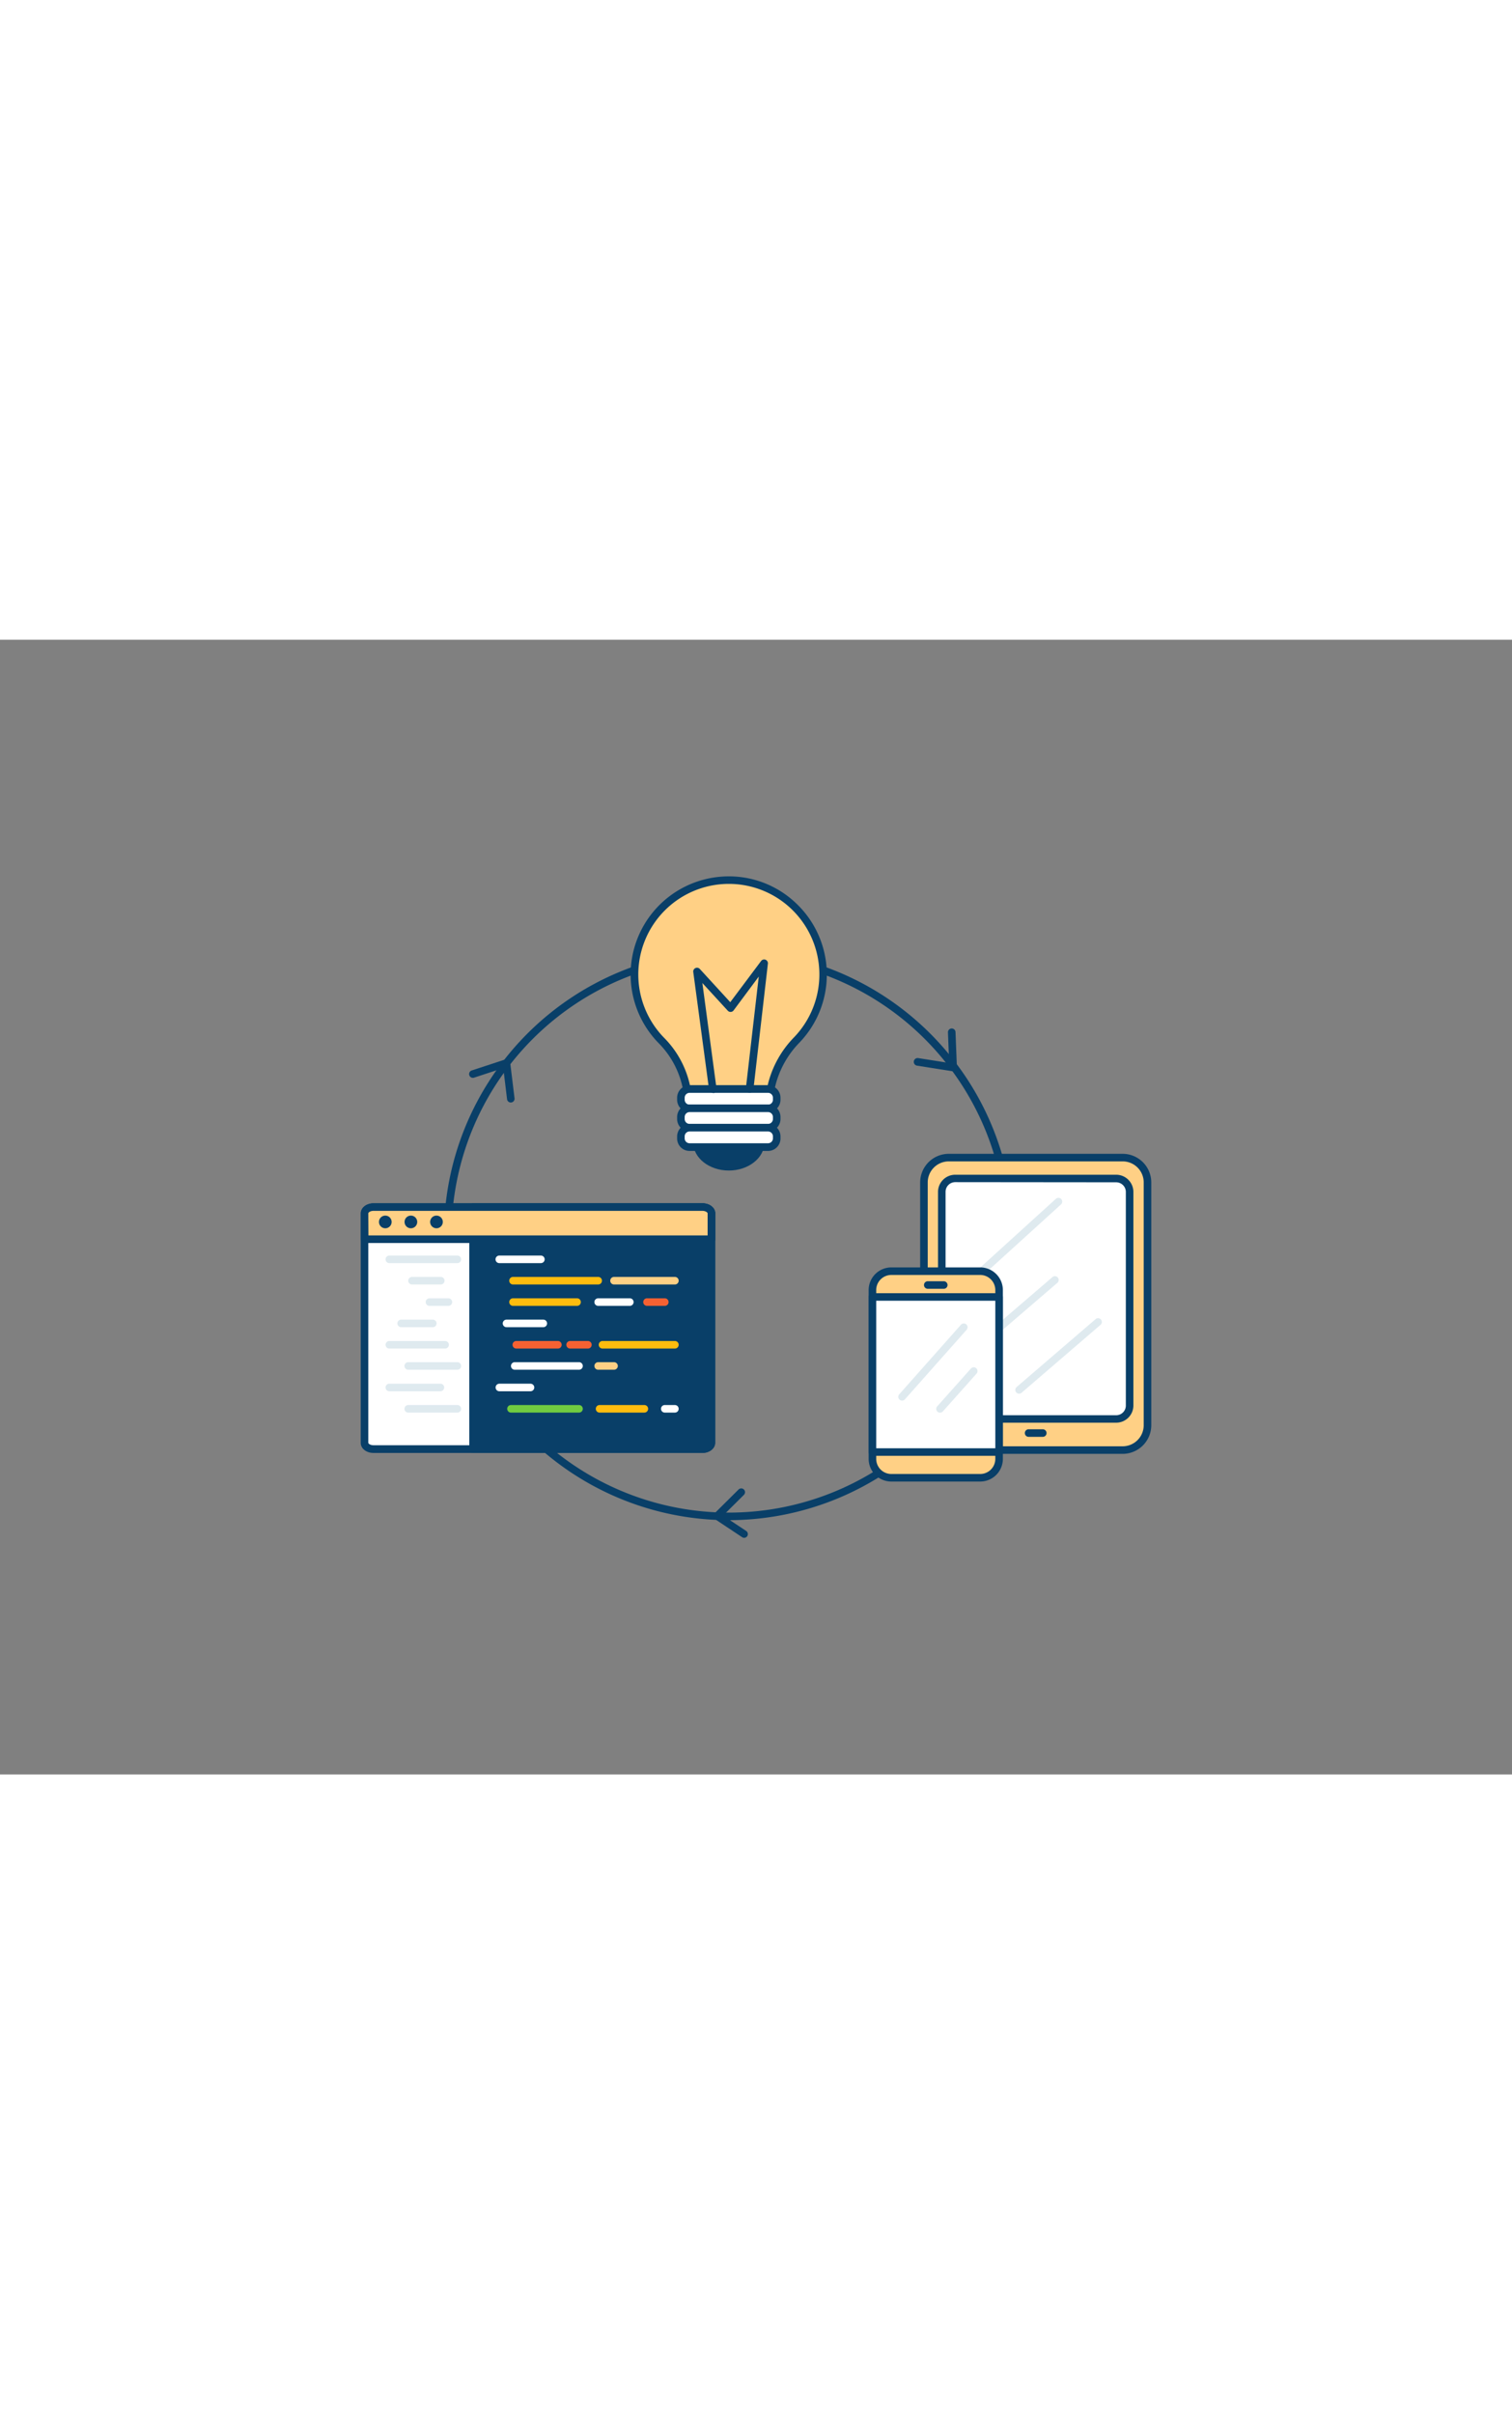 <svg xmlns="http://www.w3.org/2000/svg" viewBox="0 0 400 300" data-imageid="idea-applications-outline" imageName="Idea applications" class="illustrations_image" style="width: 188px;"><rect x="0" y="0" width="400" height="300" fill="#808080" stroke="none"/><g id="_338_idea_applications_outline" data-name="#338_idea_applications_outline"><path d="M192.81,232.77a75.36,75.36,0,1,1,75.36-75.36A75.44,75.44,0,0,1,192.81,232.77Zm0-148.72a73.36,73.36,0,1,0,73.36,73.36A73.44,73.44,0,0,0,192.81,84.05Z" fill="#093f68"/><ellipse cx="192.81" cy="132.9" rx="8.42" ry="6.43" fill="#093f68"/><path d="M192.81,140.33c-5.2,0-9.42-3.34-9.42-7.43s4.22-7.43,9.42-7.43,9.42,3.33,9.42,7.43S198,140.33,192.81,140.33Zm0-12.86c-4.09,0-7.42,2.43-7.42,5.43s3.33,5.43,7.42,5.43,7.42-2.44,7.42-5.43S196.9,127.47,192.81,127.47Z" fill="#093f68"/><path d="M217.75,88.51a24.94,24.94,0,1,0-42.6,17.61,24.47,24.47,0,0,1,6.38,11.81l.2.86h22.15l.24-1a26,26,0,0,1,6.7-12A24.87,24.87,0,0,0,217.75,88.51Z" fill="#ffd085" class="target-color"/><path d="M203.88,119.79H181.73a1,1,0,0,1-1-.78l-.2-.85a23.58,23.58,0,0,0-6.12-11.34,25.94,25.94,0,0,1,16.71-44.21,25.72,25.72,0,0,1,19.42,7,25.94,25.94,0,0,1,1,36.85A25,25,0,0,0,205.1,118l-.24,1A1,1,0,0,1,203.88,119.79Zm-21.35-2h20.56l.06-.26a26.94,26.94,0,0,1,6.95-12.46,23.95,23.95,0,1,0-34.24.34,25.52,25.52,0,0,1,6.65,12.3Z" fill="#093f68"/><rect x="180.13" y="118.79" width="25.35" height="5.12" rx="2.3" fill="#fff"/><path d="M203.18,124.91H182.43a3.3,3.3,0,0,1-3.3-3.3v-.52a3.3,3.3,0,0,1,3.3-3.3h20.75a3.3,3.3,0,0,1,3.3,3.3v.52A3.3,3.3,0,0,1,203.18,124.91Zm-20.75-5.12a1.3,1.3,0,0,0-1.3,1.3v.52a1.31,1.31,0,0,0,1.3,1.3h20.75a1.3,1.3,0,0,0,1.3-1.3v-.52a1.3,1.3,0,0,0-1.3-1.3Z" fill="#093f68"/><rect x="180.13" y="123.91" width="25.35" height="5.12" rx="2.3" fill="#fff"/><path d="M203.18,130H182.43a3.3,3.3,0,0,1-3.3-3.3v-.52a3.3,3.3,0,0,1,3.3-3.3h20.75a3.3,3.3,0,0,1,3.3,3.3v.52A3.3,3.3,0,0,1,203.18,130Zm-20.75-5.12a1.3,1.3,0,0,0-1.3,1.3v.52a1.3,1.3,0,0,0,1.3,1.3h20.75a1.3,1.3,0,0,0,1.3-1.3v-.52a1.3,1.3,0,0,0-1.3-1.3Z" fill="#093f68"/><rect x="180.13" y="129.03" width="25.35" height="5.12" rx="2.3" fill="#fff"/><path d="M203.18,135.15H182.43a3.3,3.3,0,0,1-3.3-3.3v-.52a3.3,3.3,0,0,1,3.3-3.3h20.75a3.3,3.3,0,0,1,3.3,3.3v.52A3.3,3.3,0,0,1,203.18,135.15ZM182.43,130a1.3,1.3,0,0,0-1.3,1.3v.52a1.3,1.3,0,0,0,1.3,1.3h20.75a1.3,1.3,0,0,0,1.3-1.3v-.52a1.3,1.3,0,0,0-1.3-1.3Z" fill="#093f68"/><path d="M188.58,119.79a1,1,0,0,1-1-.87L183.4,87.81a1,1,0,0,1,.56-1,1,1,0,0,1,1.17.22l8.06,8.79,8.16-10.89a1,1,0,0,1,1.18-.33,1,1,0,0,1,.62,1l-3.84,33.29a1,1,0,0,1-2-.23l3.42-29.61L194.07,98a1,1,0,0,1-1.53.08l-6.73-7.33,3.76,28a1,1,0,0,1-.85,1.13Z" fill="#093f68"/><rect x="244.46" y="136.91" width="59.07" height="77.34" rx="6.57" fill="#ffd085" class="target-color"/><path d="M297,215.24H251a7.58,7.58,0,0,1-7.57-7.57v-64.2a7.57,7.57,0,0,1,7.57-7.56H297a7.57,7.57,0,0,1,7.57,7.56v64.2A7.58,7.58,0,0,1,297,215.24ZM251,137.91a5.57,5.57,0,0,0-5.57,5.56v64.2a5.58,5.58,0,0,0,5.57,5.57H297a5.58,5.58,0,0,0,5.57-5.57v-64.2a5.57,5.57,0,0,0-5.57-5.56Z" fill="#093f68"/><rect x="249.15" y="142.4" width="49.69" height="63.64" rx="3.56" fill="#fff"/><path d="M295.28,207H252.71a4.56,4.56,0,0,1-4.56-4.55V146a4.56,4.56,0,0,1,4.56-4.56h42.57a4.56,4.56,0,0,1,4.56,4.56v56.52A4.56,4.56,0,0,1,295.28,207ZM252.71,143.4a2.56,2.56,0,0,0-2.56,2.56v56.52a2.56,2.56,0,0,0,2.56,2.55h42.57a2.56,2.56,0,0,0,2.56-2.55V146a2.56,2.56,0,0,0-2.56-2.56Z" fill="#093f68"/><path d="M275.87,210.74h-3.75a1,1,0,0,1,0-2h3.75a1,1,0,0,1,0,2Z" fill="#093f68"/><path d="M259,168.62a1,1,0,0,1-.67-1.74l21-19.07a1,1,0,1,1,1.35,1.49l-21,19.06A1,1,0,0,1,259,168.62Z" fill="#dfeaef"/><path d="M256.36,189.78a1,1,0,0,1-.75-.35,1,1,0,0,1,.1-1.41l22.72-19.52a1,1,0,0,1,1.3,1.52L257,189.54A1,1,0,0,1,256.36,189.78Z" fill="#dfeaef"/><path d="M269.6,199.33a1,1,0,0,1-.65-1.76l20.83-17.9a1,1,0,1,1,1.3,1.51l-20.83,17.91A1,1,0,0,1,269.6,199.33Z" fill="#dfeaef"/><rect x="230.8" y="166.94" width="33.51" height="54.62" rx="5" fill="#ffd085" class="target-color"/><path d="M259.31,222.56H235.8a6,6,0,0,1-6-6V171.94a6,6,0,0,1,6-6h23.51a6,6,0,0,1,6,6v44.62A6,6,0,0,1,259.31,222.56ZM235.8,167.94a4,4,0,0,0-4,4v44.62a4,4,0,0,0,4,4h23.51a4,4,0,0,0,4-4V171.94a4,4,0,0,0-4-4Z" fill="#093f68"/><rect x="230.8" y="173.74" width="33.51" height="41.02" fill="#fff"/><path d="M264.31,215.76H230.8a1,1,0,0,1-1-1v-41a1,1,0,0,1,1-1h33.51a1,1,0,0,1,1,1v41A1,1,0,0,1,264.31,215.76Zm-32.51-2h31.51v-39H231.8Z" fill="#093f68"/><path d="M249.67,171.6h-4.23a1,1,0,0,1,0-2h4.23a1,1,0,0,1,0,2Z" fill="#093f68"/><path d="M238.64,201.16a1,1,0,0,1-.66-.25,1,1,0,0,1-.09-1.41l16.33-18.4a1,1,0,0,1,1.5,1.33l-16.33,18.4A1,1,0,0,1,238.64,201.16Z" fill="#dfeaef"/><path d="M248.68,204.35a1,1,0,0,1-.66-.25,1,1,0,0,1-.09-1.41l8.92-10a1,1,0,0,1,1.41-.09,1,1,0,0,1,.09,1.42l-8.92,10A1,1,0,0,1,248.68,204.35Z" fill="#dfeaef"/><path d="M188.2,151.66V212.3c0,.92-1.07,1.67-2.39,1.67h-87c-1.32,0-2.38-.75-2.38-1.67V151.66c0-.92,1.06-1.67,2.38-1.67h87C187.13,150,188.2,150.74,188.2,151.66Z" fill="#fff"/><path d="M185.81,215h-87c-1.89,0-3.38-1.16-3.38-2.66V151.66c0-1.49,1.49-2.67,3.38-2.67h87c1.9,0,3.39,1.18,3.39,2.67V212.3C189.2,213.8,187.71,215,185.81,215Zm-87-64c-.86,0-1.38.44-1.38.67V212.3c0,.24.52.66,1.38.66h87c.86,0,1.39-.42,1.39-.66V151.66c0-.23-.53-.67-1.39-.67Z" fill="#093f68"/><path d="M188.2,151.66V212.3c0,.92-1.07,1.67-2.39,1.67H125.15V150h60.66C187.13,150,188.2,150.74,188.2,151.66Z" fill="#093f68"/><path d="M185.81,215H125.15a1,1,0,0,1-1-1V150a1,1,0,0,1,1-1h60.66c1.9,0,3.39,1.18,3.39,2.67V212.3C189.2,213.8,187.71,215,185.81,215Zm-59.66-2h59.66c.86,0,1.39-.42,1.39-.66V151.66c0-.23-.53-.67-1.39-.67H126.15Z" fill="#093f68"/><path d="M188.2,151.66v6.83H96.47v-6.83c0-.92,1.06-1.67,2.38-1.67h87C187.13,150,188.2,150.74,188.2,151.66Z" fill="#ffd085" class="target-color"/><path d="M188.2,159.49H96.47a1,1,0,0,1-1-1v-6.83c0-1.49,1.49-2.67,3.38-2.67h87c1.9,0,3.39,1.18,3.39,2.67v6.83A1,1,0,0,1,188.2,159.49Zm-90.73-2H187.2v-5.83c0-.23-.53-.67-1.39-.67h-87c-.86,0-1.38.44-1.38.67Z" fill="#093f68"/><path d="M121.05,164.81H103a1,1,0,0,1,0-2h18a1,1,0,1,1,0,2Z" fill="#dfeaef"/><path d="M116.56,170.46H109a1,1,0,0,1,0-2h7.6a1,1,0,0,1,0,2Z" fill="#dfeaef"/><path d="M118.62,176.11h-5a1,1,0,0,1,0-2h5a1,1,0,0,1,0,2Z" fill="#dfeaef"/><path d="M114.5,181.75h-8.37a1,1,0,0,1,0-2h8.37a1,1,0,0,1,0,2Z" fill="#dfeaef"/><path d="M117.79,187.4H103a1,1,0,1,1,0-2h14.75a1,1,0,0,1,0,2Z" fill="#dfeaef"/><path d="M121.05,193H108a1,1,0,0,1,0-2h13a1,1,0,0,1,0,2Z" fill="#dfeaef"/><path d="M116.55,198.69H103a1,1,0,0,1,0-2h13.51a1,1,0,1,1,0,2Z" fill="#dfeaef"/><path d="M121.05,204.33H108a1,1,0,0,1,0-2h13a1,1,0,0,1,0,2Z" fill="#dfeaef"/><path d="M143.09,164.81h-11a1,1,0,0,1,0-2h11a1,1,0,0,1,0,2Z" fill="#fff"/><path d="M158.25,170.46H135.72a1,1,0,0,1,0-2h22.53a1,1,0,0,1,0,2Z" fill="#ffbc0e"/><path d="M152.66,176.11H135.72a1,1,0,0,1,0-2h16.94a1,1,0,0,1,0,2Z" fill="#ffbc0e"/><path d="M143.72,181.75H134a1,1,0,0,1,0-2h9.73a1,1,0,1,1,0,2Z" fill="#fff"/><path d="M147.59,187.4h-11a1,1,0,0,1,0-2h11a1,1,0,0,1,0,2Z" fill="#f56132"/><path d="M153.18,193h-17a1,1,0,0,1,0-2h17a1,1,0,0,1,0,2Z" fill="#fff"/><path d="M140.34,198.69h-8.23a1,1,0,0,1,0-2h8.23a1,1,0,0,1,0,2Z" fill="#fff"/><path d="M153.18,204.33h-18a1,1,0,0,1,0-2h18a1,1,0,0,1,0,2Z" fill="#70cc40"/><path d="M170.46,204.33H158.62a1,1,0,0,1,0-2h11.84a1,1,0,0,1,0,2Z" fill="#ffbc0e"/><path d="M166.62,176.11h-8.37a1,1,0,0,1,0-2h8.37a1,1,0,0,1,0,2Z" fill="#fff"/><path d="M178.54,170.46h-16.1a1,1,0,0,1,0-2h16.1a1,1,0,0,1,0,2Z" fill="#ffd085" class="target-color"/><path d="M175.87,176.11h-4.7a1,1,0,1,1,0-2h4.7a1,1,0,0,1,0,2Z" fill="#f56132"/><path d="M155.53,187.4h-4.7a1,1,0,0,1,0-2h4.7a1,1,0,0,1,0,2Z" fill="#f56132"/><path d="M178.54,187.4H159.4a1,1,0,0,1,0-2h19.14a1,1,0,0,1,0,2Z" fill="#ffbc0e"/><path d="M162.44,193h-4.19a1,1,0,0,1,0-2h4.19a1,1,0,0,1,0,2Z" fill="#ffd085" class="target-color"/><path d="M178.54,204.33h-2.67a1,1,0,0,1,0-2h2.67a1,1,0,0,1,0,2Z" fill="#fff"/><circle cx="101.93" cy="153.92" r="1.68" fill="#093f68"/><circle cx="108.7" cy="153.92" r="1.68" fill="#093f68"/><circle cx="115.47" cy="153.92" r="1.68" fill="#093f68"/><path d="M135.14,122.35a1,1,0,0,1-1-.88l-1-8.23-7.69,2.52a1,1,0,1,1-.62-1.9l8.84-2.9a1,1,0,0,1,1.3.83l1.15,9.44a1,1,0,0,1-.87,1.11Z" fill="#093f68"/><path d="M252.14,114.08H252l-9.4-1.48a1,1,0,0,1,.31-2l8.19,1.29-.32-8.08a1,1,0,1,1,2-.08l.37,9.3a1,1,0,0,1-1,1Z" fill="#093f68"/><path d="M196.88,237.44a.94.94,0,0,1-.55-.17l-7.14-4.74a1,1,0,0,1-.44-.73A1,1,0,0,1,189,231l6.39-6.34a1,1,0,0,1,1.41,1.42l-5.52,5.48,6.12,4.06a1,1,0,0,1,.28,1.38A1,1,0,0,1,196.88,237.44Z" fill="#093f68"/></g></svg>